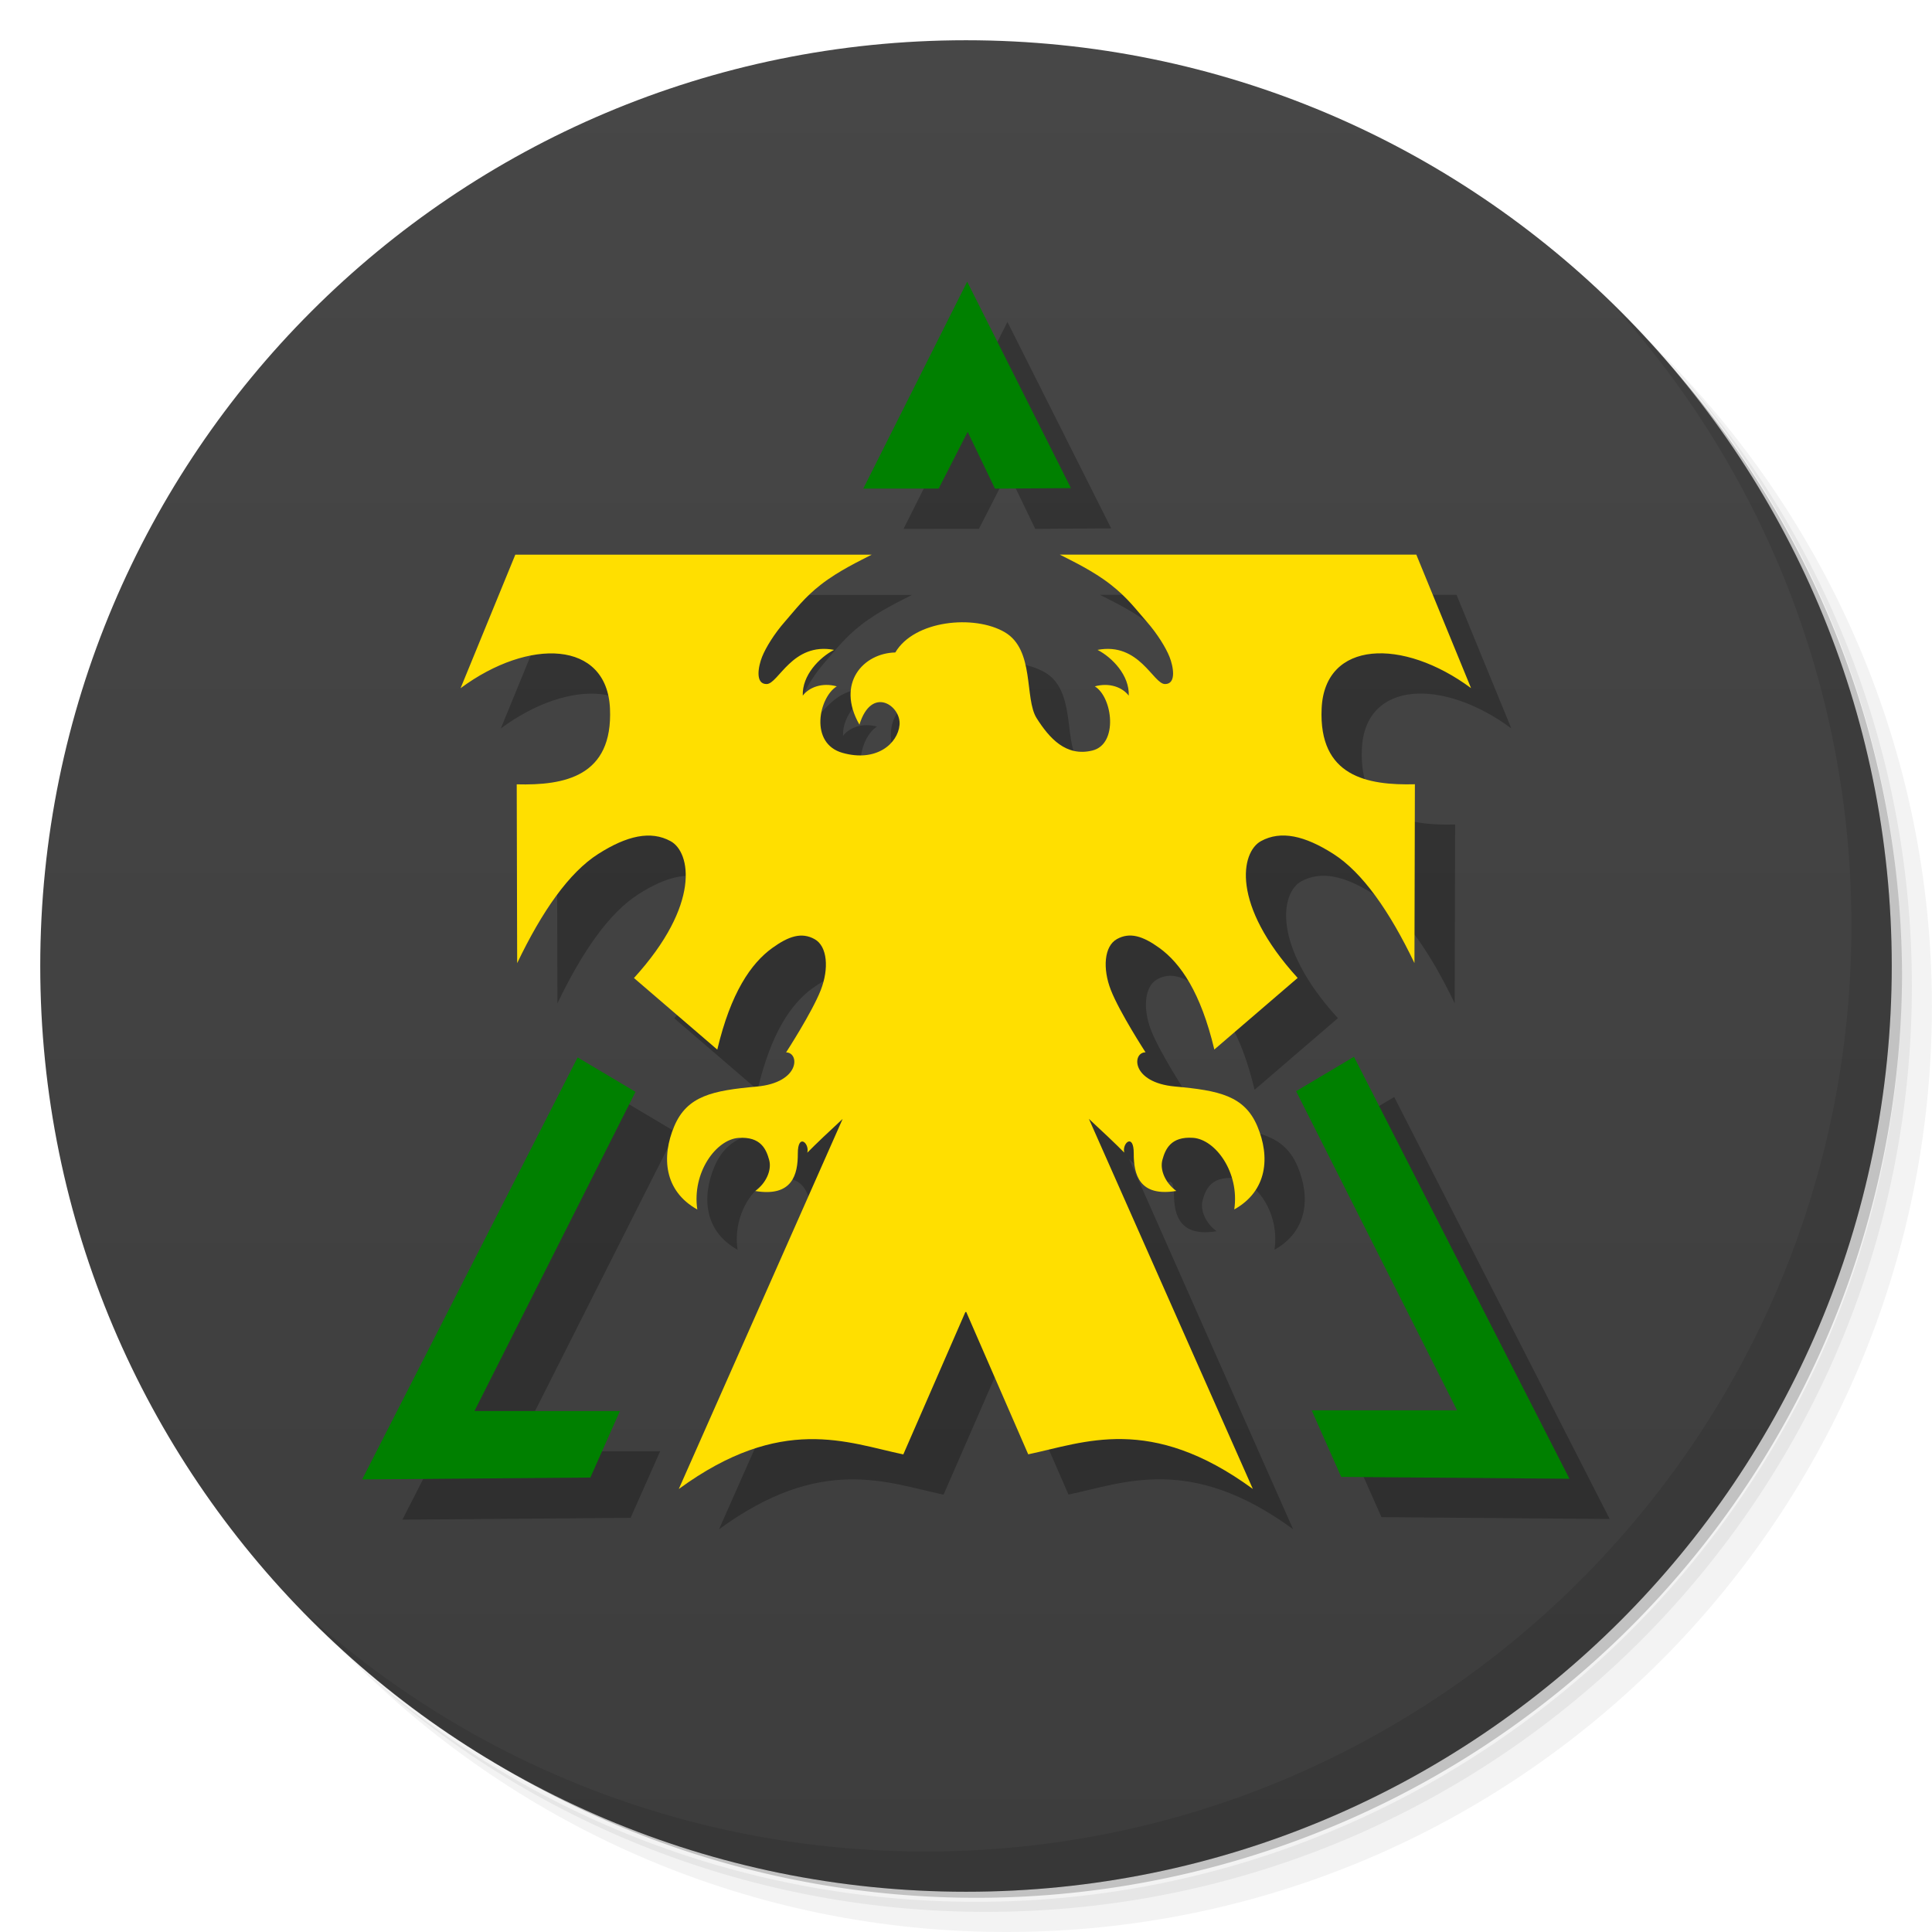 <svg version="1.1" viewBox="0 0 48 48" xmlns="http://www.w3.org/2000/svg">
 <defs>
  <linearGradient id="linearGradient3764" x1="1" x2="47" gradientTransform="matrix(0 -1 1 0 -1.5e-6 48)" gradientUnits="userSpaceOnUse">
   <stop style="stop-color:#3d3d3d" offset="0"/>
   <stop style="stop-color:#474747" offset="1"/>
  </linearGradient>
 </defs>
 <path d="m36.31 5c5.859 4.062 9.688 10.831 9.688 18.5 0 12.426-10.07 22.5-22.5 22.5-7.669 0-14.438-3.828-18.5-9.688 1.037 1.822 2.306 3.499 3.781 4.969 4.085 3.712 9.514 5.969 15.469 5.969 12.703 0 23-10.298 23-23 0-5.954-2.256-11.384-5.969-15.469-1.469-1.475-3.147-2.744-4.969-3.781zm4.969 3.781c3.854 4.113 6.219 9.637 6.219 15.719 0 12.703-10.297 23-23 23-6.081 0-11.606-2.364-15.719-6.219 4.16 4.144 9.883 6.719 16.219 6.719 12.703 0 23-10.298 23-23 0-6.335-2.575-12.06-6.719-16.219z" style="opacity:.05"/>
 <path d="m41.28 8.781c3.712 4.085 5.969 9.514 5.969 15.469 0 12.703-10.297 23-23 23-5.954 0-11.384-2.256-15.469-5.969 4.113 3.854 9.637 6.219 15.719 6.219 12.703 0 23-10.298 23-23 0-6.081-2.364-11.606-6.219-15.719z" style="opacity:.1"/>
 <path d="m31.25 2.375c8.615 3.154 14.75 11.417 14.75 21.13 0 12.426-10.07 22.5-22.5 22.5-9.708 0-17.971-6.135-21.12-14.75a23 23 0 0 0 44.875-7 23 23 0 0 0-16-21.875z" style="opacity:.2"/>
 <path d="m24 1c12.703 0 23 10.297 23 23s-10.297 23-23 23-23-10.297-23-23 10.297-23 23-23z" style="fill:url(#linearGradient3764)"/>
 <path d="m40.03 7.531c3.712 4.084 5.969 9.514 5.969 15.469 0 12.703-10.297 23-23 23-5.954 0-11.384-2.256-15.469-5.969 4.178 4.291 10.01 6.969 16.469 6.969 12.703 0 23-10.298 23-23 0-6.462-2.677-12.291-6.969-16.469z" style="opacity:.1"/>
 <g transform="matrix(1.003 0 0 1.005 .923 3.087)" style="opacity:.25">
  <path d="m26.332 11.636c0.284 0.148 0.813 0.392 1.258 0.74 0.412 0.321 0.622 0.609 0.889 0.913 0.267 0.304 0.476 0.645 0.567 0.872 0.091 0.227 0.182 0.675-0.112 0.673-0.294-0.002-0.636-1.041-1.671-0.845 0.361 0.186 0.794 0.629 0.773 1.131-0.158-0.208-0.481-0.328-0.84-0.229 0.442 0.27 0.585 1.428-0.06 1.586-0.658 0.162-1.069-0.31-1.38-0.797-0.311-0.487-0.04-1.693-0.795-2.13-0.754-0.437-2.238-0.294-2.707 0.503-0.795 0.018-1.473 0.761-0.889 1.785 0.304-0.981 1.037-0.462 0.994 0.005-0.043 0.468-0.578 0.926-1.41 0.693-0.833-0.232-0.587-1.375-0.145-1.645-0.359-0.1-0.684 0.021-0.842 0.229-0.021-0.502 0.414-0.944 0.775-1.131-1.036-0.196-1.377 0.843-1.671 0.845-0.294 0.002-0.203-0.446-0.112-0.673 0.091-0.227 0.3-0.569 0.567-0.872 0.267-0.304 0.477-0.592 0.889-0.913 0.446-0.347 0.975-0.592 1.258-0.74h-8.827l-1.356 3.301c1.693-1.252 3.625-1.183 3.701 0.502 0.076 1.685-1.132 1.904-2.31 1.874l0.011 4.421c0.618-1.288 1.287-2.242 2.008-2.7 0.709-0.451 1.301-0.586 1.794-0.315 0.494 0.27 0.755 1.559-0.909 3.382l2.064 1.77c0.334-1.407 0.835-2.132 1.362-2.512 0.41-0.296 0.729-0.396 1.048-0.219 0.32 0.176 0.359 0.733 0.154 1.258-0.217 0.554-0.86 1.542-0.86 1.542 0.338 0 0.358 0.747-0.73 0.845-1.088 0.098-1.721 0.226-2.041 0.983-0.318 0.753-0.253 1.596 0.572 2.056-0.135-0.918 0.469-1.732 1.021-1.77 0.553-0.038 0.687 0.283 0.759 0.544 0.069 0.251-0.075 0.573-0.344 0.769 0.919 0.152 1.056-0.41 1.054-0.926-0.002-0.516 0.295-0.255 0.235-0.022 0.223-0.226 0.532-0.517 0.875-0.834l-4.059 9.149c2.547-1.859 4.181-1.143 5.562-0.856l1.537-3.519 0.022-0.002 1.535 3.519c1.381-0.287 3.017-1.003 5.564 0.856l-4.061-9.149c0.342 0.317 0.653 0.608 0.876 0.834-0.06-0.233 0.237-0.494 0.235 0.022-0.002 0.516 0.135 1.078 1.054 0.926-0.269-0.196-0.413-0.518-0.344-0.769 0.072-0.261 0.206-0.582 0.759-0.544 0.553 0.038 1.156 0.852 1.021 1.77 0.825-0.46 0.89-1.303 0.572-2.056-0.32-0.757-0.955-0.885-2.042-0.983-1.088-0.098-1.066-0.845-0.728-0.845 0 0-0.643-0.987-0.86-1.542-0.205-0.525-0.168-1.082 0.152-1.258 0.32-0.176 0.64-0.076 1.05 0.219 0.527 0.38 1.027 1.104 1.362 2.512l2.064-1.77c-1.664-1.823-1.403-3.112-0.909-3.382 0.494-0.27 1.083-0.136 1.792 0.315 0.721 0.458 1.391 1.412 2.01 2.7l0.011-4.421c-1.179 0.03-2.387-0.189-2.31-1.874 0.076-1.685 2.008-1.754 3.701-0.502l-1.356-3.301h-8.827z"/>
  <g transform="translate(-1.2e-6 -4.177)">
   <path d="m24.045 12.778-0.716 1.4-1.868 0.001 2.573-5.115 2.57 5.103-1.881 0.013-0.677-1.403z"/>
   <path d="m9.048 38.672 5.337-10.431 1.433 0.851-3.988 7.89h3.602l-0.731 1.645-5.652 0.046z"/>
   <path d="m38.952 38.656-5.337-10.431-1.433 0.851 3.988 7.89h-3.602l0.731 1.645 5.652 0.046z"/>
  </g>
 </g>
 <g transform="matrix(1.003 0 0 1.005 -.077 2.087)">
  <path d="m26.332 11.636c0.284 0.148 0.813 0.392 1.258 0.74 0.412 0.321 0.622 0.609 0.889 0.913 0.267 0.304 0.476 0.645 0.567 0.872 0.091 0.227 0.182 0.675-0.112 0.673-0.294-0.002-0.636-1.041-1.671-0.845 0.361 0.186 0.794 0.629 0.773 1.131-0.158-0.208-0.481-0.328-0.84-0.229 0.442 0.27 0.585 1.428-0.06 1.586-0.658 0.162-1.069-0.31-1.38-0.797-0.311-0.487-0.04-1.693-0.795-2.13-0.754-0.437-2.238-0.294-2.707 0.503-0.795 0.018-1.473 0.761-0.889 1.785 0.304-0.981 1.037-0.462 0.994 0.005-0.043 0.468-0.578 0.926-1.41 0.693-0.833-0.232-0.587-1.375-0.145-1.645-0.359-0.1-0.684 0.021-0.842 0.229-0.021-0.502 0.414-0.944 0.775-1.131-1.036-0.196-1.377 0.843-1.671 0.845-0.294 0.002-0.203-0.446-0.112-0.673 0.091-0.227 0.3-0.569 0.567-0.872 0.267-0.304 0.477-0.592 0.889-0.913 0.446-0.347 0.975-0.592 1.258-0.74h-8.827l-1.356 3.301c1.693-1.252 3.625-1.183 3.701 0.502 0.076 1.685-1.132 1.904-2.31 1.874l0.011 4.421c0.618-1.288 1.287-2.242 2.008-2.7 0.709-0.451 1.301-0.586 1.794-0.315 0.494 0.27 0.755 1.559-0.909 3.382l2.064 1.77c0.334-1.407 0.835-2.132 1.362-2.512 0.41-0.296 0.729-0.396 1.048-0.219 0.32 0.176 0.359 0.733 0.154 1.258-0.217 0.554-0.86 1.542-0.86 1.542 0.338 0 0.358 0.747-0.73 0.845-1.088 0.098-1.721 0.226-2.041 0.983-0.318 0.753-0.253 1.596 0.572 2.056-0.135-0.918 0.469-1.732 1.021-1.77 0.553-0.038 0.687 0.283 0.759 0.544 0.069 0.251-0.075 0.573-0.344 0.769 0.919 0.152 1.056-0.41 1.054-0.926-0.002-0.516 0.295-0.255 0.235-0.022 0.223-0.226 0.532-0.517 0.875-0.834l-4.059 9.149c2.547-1.859 4.181-1.143 5.562-0.856l1.537-3.519 0.022-0.002 1.535 3.519c1.381-0.287 3.017-1.003 5.564 0.856l-4.061-9.149c0.342 0.317 0.653 0.608 0.876 0.834-0.06-0.233 0.237-0.494 0.235 0.022-0.002 0.516 0.135 1.078 1.054 0.926-0.269-0.196-0.413-0.518-0.344-0.769 0.072-0.261 0.206-0.582 0.759-0.544 0.553 0.038 1.156 0.852 1.021 1.77 0.825-0.46 0.89-1.303 0.572-2.056-0.32-0.757-0.955-0.885-2.042-0.983-1.088-0.098-1.066-0.845-0.728-0.845 0 0-0.643-0.987-0.86-1.542-0.205-0.525-0.168-1.082 0.152-1.258 0.32-0.176 0.64-0.076 1.05 0.219 0.527 0.38 1.027 1.104 1.362 2.512l2.064-1.77c-1.664-1.823-1.403-3.112-0.909-3.382 0.494-0.27 1.083-0.136 1.792 0.315 0.721 0.458 1.391 1.412 2.01 2.7l0.011-4.421c-1.179 0.03-2.387-0.189-2.31-1.874 0.076-1.685 2.008-1.754 3.701-0.502l-1.356-3.301h-8.827z" style="fill:#ffdf00"/>
  <g transform="translate(-1.2e-6 -4.177)">
   <path d="m24.045 12.778-0.716 1.4-1.868 0.001 2.573-5.115 2.57 5.103-1.881 0.013-0.677-1.403z" style="fill:#008000"/>
   <path d="m9.048 38.672 5.337-10.431 1.433 0.851-3.988 7.89h3.602l-0.731 1.645-5.652 0.046z" style="fill:#008000"/>
   <path d="m38.952 38.656-5.337-10.431-1.433 0.851 3.988 7.89h-3.602l0.731 1.645 5.652 0.046z" style="fill:#008000"/>
  </g>
 </g>
</svg>
